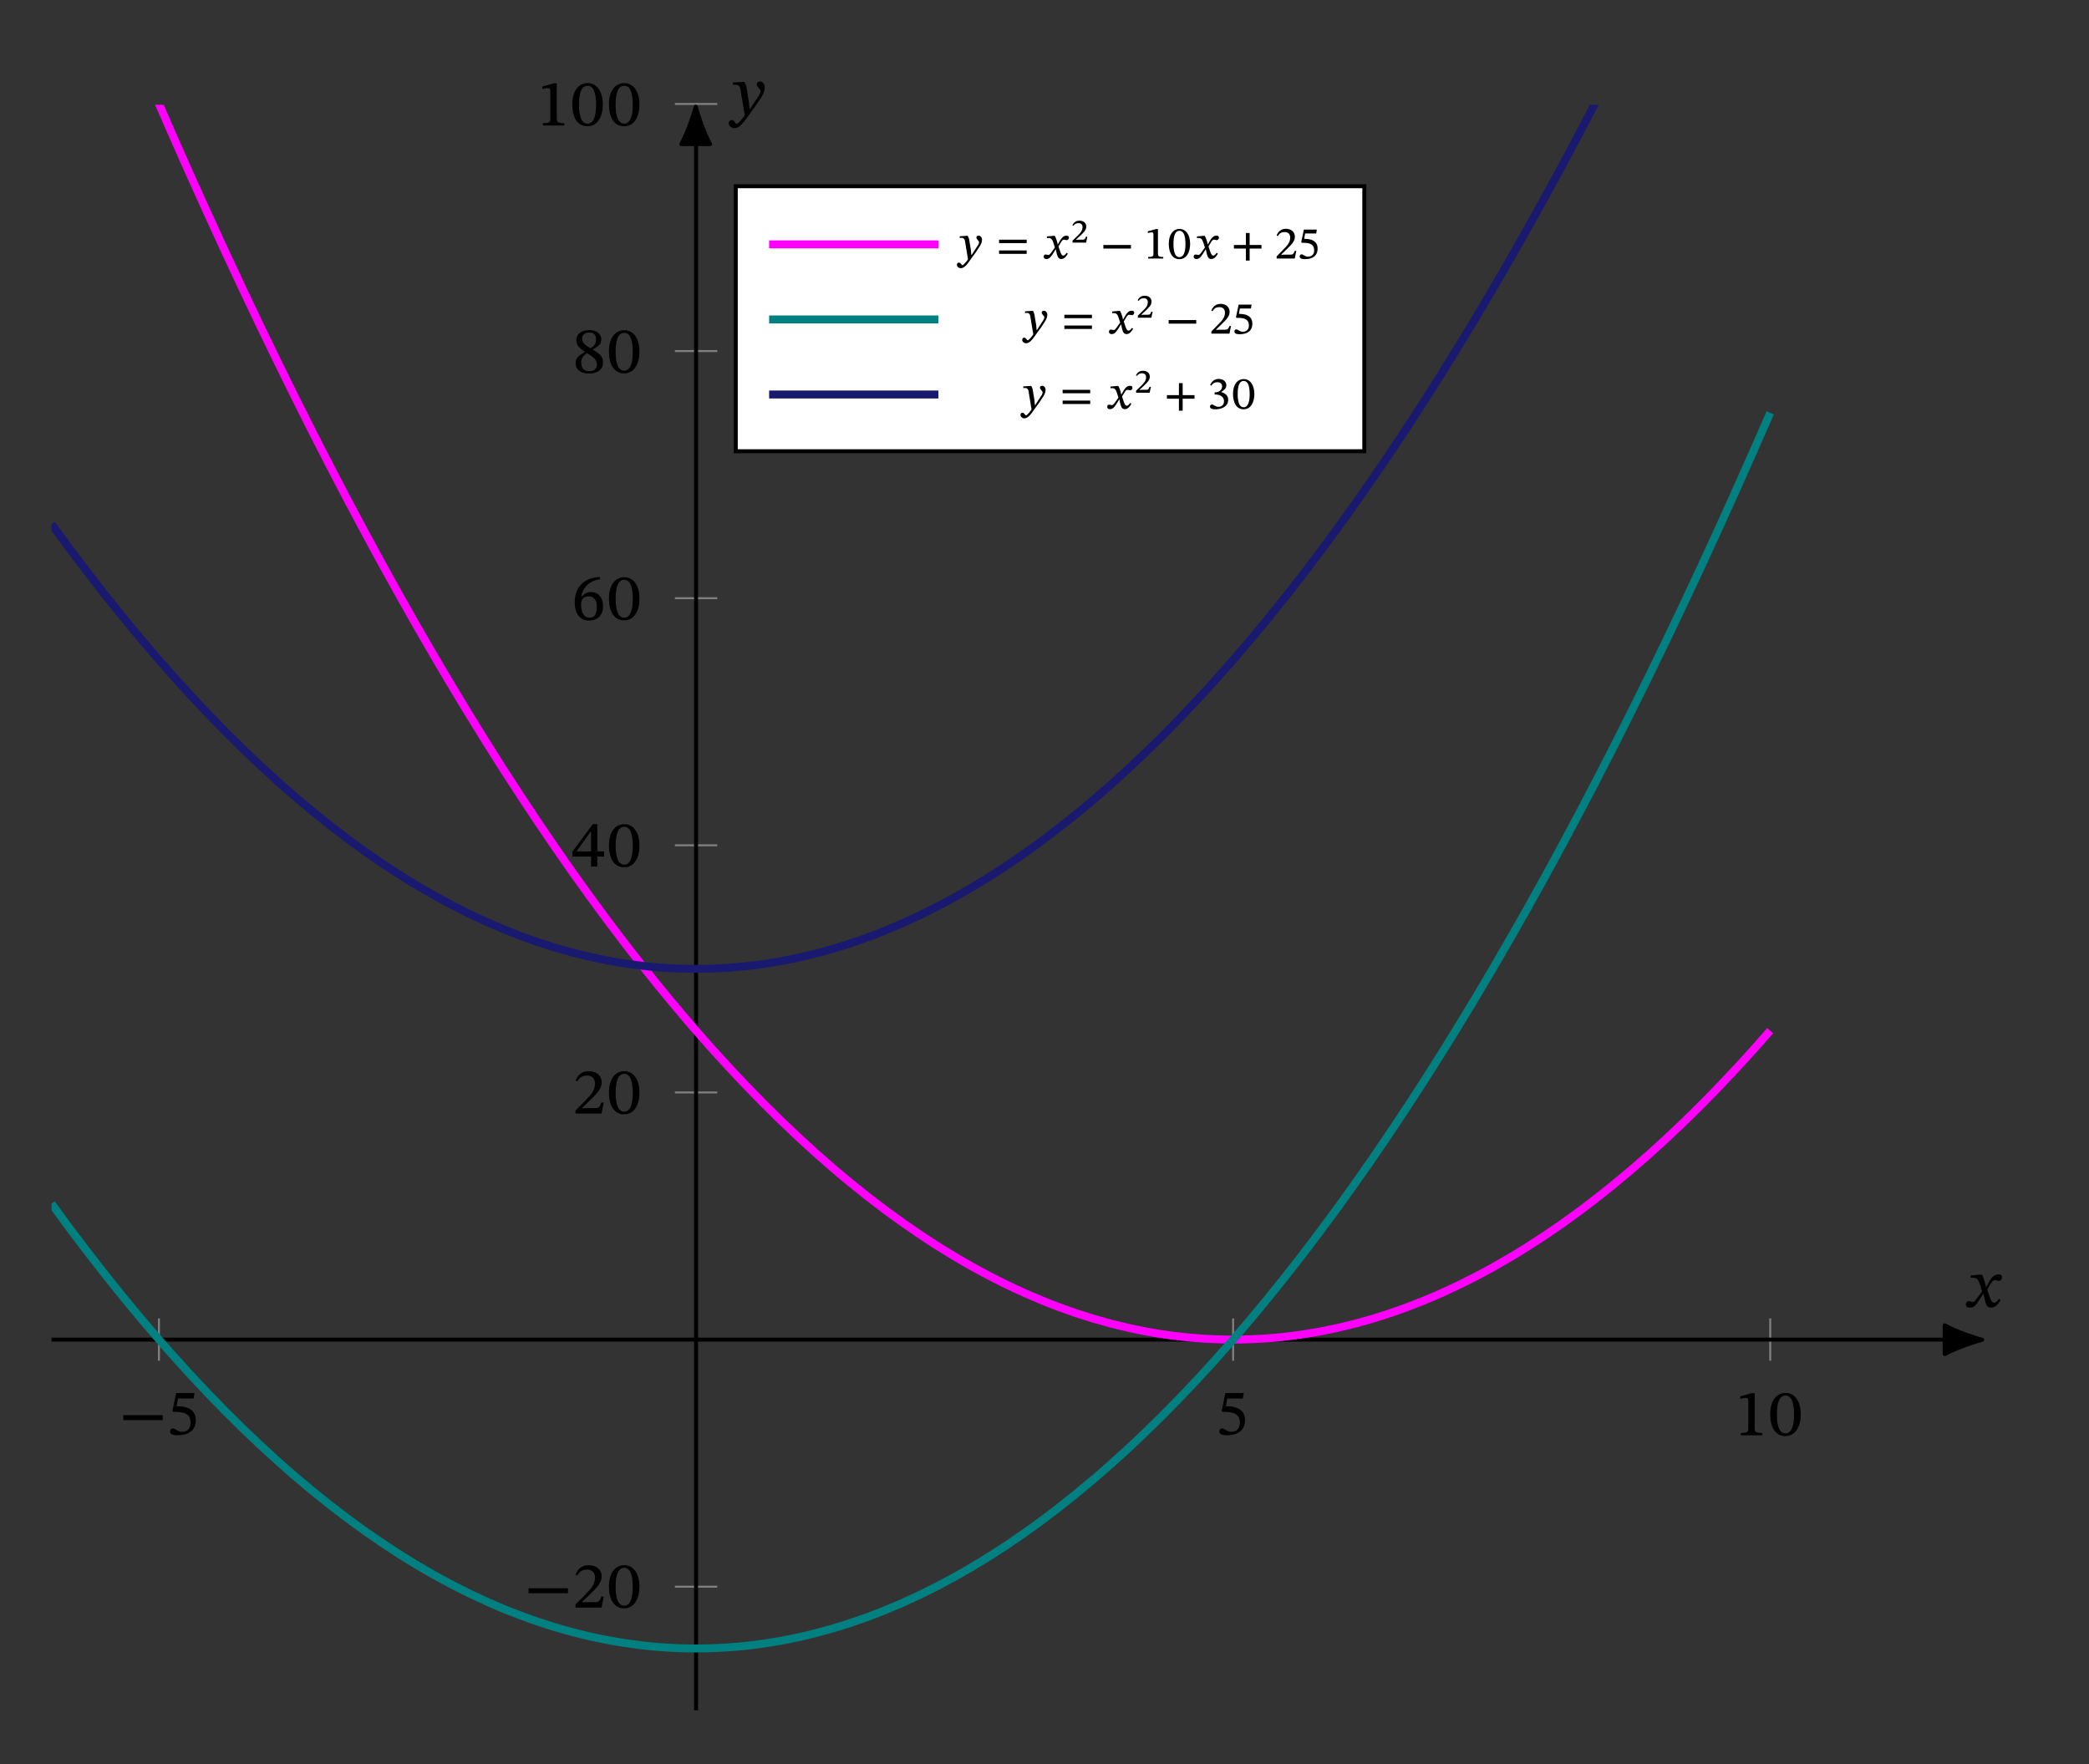 <?xml version="1.0" encoding="UTF-8"?>
<svg xmlns="http://www.w3.org/2000/svg" xmlns:xlink="http://www.w3.org/1999/xlink" width="209.476" height="176.922" viewBox="0 0 209.476 176.922">
<rect x="0" y="0" width="209.476" height="176.922" fill="#333333" stroke="none"/>
<defs>
<g>
<g id="glyph-0-0">
<path d="M 4.422 -1.438 L 4.422 -1.938 L 0.469 -1.938 L 0.469 -1.438 Z M 4.422 -1.438 "/>
</g>
<g id="glyph-0-1">
<path d="M 2.625 -3.609 L 2.719 -4.156 L 0.875 -4.156 L 0.5 -2.359 L 0.594 -2.266 C 0.672 -2.266 0.719 -2.266 0.906 -2.266 C 1.812 -2.234 2.328 -1.984 2.328 -1.172 C 2.328 -0.516 1.906 -0.266 1.453 -0.266 C 1.047 -0.266 0.797 -0.609 0.547 -0.609 C 0.375 -0.609 0.266 -0.469 0.266 -0.297 C 0.266 -0.047 0.5 0.078 1.031 0.078 C 2.094 0.078 2.844 -0.391 2.844 -1.438 C 2.844 -2.5 1.969 -2.797 1.203 -2.828 L 0.922 -2.828 L 1.062 -3.609 Z M 2.625 -3.609 "/>
</g>
<g id="glyph-0-2">
<path d="M 2.734 0 L 2.734 -0.234 C 2.156 -0.234 1.984 -0.328 1.984 -0.656 L 1.984 -4.234 L 1.703 -4.234 L 0.531 -3.906 L 0.531 -3.656 C 0.703 -3.703 0.984 -3.75 1.109 -3.75 C 1.281 -3.75 1.344 -3.641 1.344 -3.422 L 1.344 -0.656 C 1.344 -0.328 1.203 -0.234 0.594 -0.234 L 0.594 0 Z M 2.734 0 "/>
</g>
<g id="glyph-0-3">
<path d="M 3.375 -2.094 C 3.375 -3.469 2.734 -4.25 1.859 -4.25 C 0.906 -4.25 0.312 -3.422 0.312 -2.109 C 0.312 -0.938 0.75 0.078 1.844 0.078 C 2.906 0.078 3.375 -0.984 3.375 -2.094 Z M 2.703 -2.062 C 2.703 -0.812 2.391 -0.188 1.844 -0.188 C 1.297 -0.188 0.984 -0.812 0.984 -2.078 C 0.984 -3.375 1.281 -3.984 1.844 -3.984 C 2.406 -3.984 2.703 -3.375 2.703 -2.062 Z M 2.703 -2.062 "/>
</g>
<g id="glyph-0-4">
<path d="M 3.109 -1.109 L 2.875 -1.109 C 2.719 -0.688 2.641 -0.547 2.281 -0.547 L 1.453 -0.547 L 0.953 -0.531 L 0.953 -0.578 L 1.75 -1.344 C 2.453 -2.031 2.906 -2.5 2.906 -3.109 C 2.906 -3.828 2.359 -4.25 1.609 -4.25 C 0.953 -4.25 0.5 -3.891 0.297 -3.312 L 0.469 -3.219 C 0.703 -3.641 0.984 -3.812 1.453 -3.812 C 1.938 -3.812 2.234 -3.484 2.234 -3.031 C 2.234 -2.312 1.891 -1.938 1.188 -1.219 L 0.281 -0.312 L 0.281 0 L 2.891 0 Z M 3.109 -1.109 "/>
</g>
<g id="glyph-0-5">
<path d="M 3.406 -1 L 3.406 -1.516 L 2.719 -1.516 L 2.719 -4.25 L 2.266 -4.25 L 0.219 -1.484 L 0.219 -1 L 2.094 -1 L 2.094 0 L 2.719 0 L 2.719 -1 Z M 2.094 -1.516 L 0.656 -1.516 L 0.656 -1.562 L 2.047 -3.484 L 2.094 -3.484 Z M 2.094 -1.516 "/>
</g>
<g id="glyph-0-6">
<path d="M 2.859 -4.266 C 1.422 -4.234 0.328 -3.375 0.328 -1.734 C 0.328 -0.672 0.781 0.094 1.766 0.094 C 2.625 0.094 3.172 -0.438 3.172 -1.344 C 3.172 -2.234 2.656 -2.766 1.938 -2.766 C 1.562 -2.766 1.312 -2.594 1.047 -2.344 L 0.984 -2.344 C 1.188 -3.328 1.938 -3.938 2.875 -4.047 Z M 2.547 -1.297 C 2.547 -0.484 2.266 -0.188 1.812 -0.188 C 1.234 -0.188 0.969 -0.719 0.969 -1.547 C 0.969 -2.125 1.312 -2.328 1.719 -2.328 C 2.266 -2.328 2.547 -1.922 2.547 -1.297 Z M 2.547 -1.297 "/>
</g>
<g id="glyph-0-7">
<path d="M 3.047 -1 C 3.047 -1.547 2.812 -1.859 2.031 -2.297 L 2.031 -2.328 C 2.641 -2.656 2.875 -2.875 2.875 -3.359 C 2.875 -3.891 2.359 -4.266 1.688 -4.266 C 0.938 -4.266 0.375 -3.891 0.375 -3.281 C 0.375 -2.828 0.516 -2.562 1.219 -2.094 L 1.219 -2.078 C 0.641 -1.703 0.297 -1.484 0.297 -0.938 C 0.297 -0.25 0.875 0.094 1.656 0.094 C 2.469 0.094 3.047 -0.281 3.047 -1 Z M 1.438 -1.953 C 2.25 -1.469 2.438 -1.219 2.438 -0.781 C 2.438 -0.344 2.094 -0.141 1.688 -0.141 C 1.188 -0.141 0.859 -0.391 0.859 -1.016 C 0.859 -1.438 1.047 -1.656 1.438 -1.953 Z M 2.344 -3.359 C 2.344 -2.953 2.25 -2.703 1.781 -2.438 C 1.188 -2.812 0.953 -3 0.953 -3.375 C 0.953 -3.797 1.219 -4.016 1.672 -4.016 C 2.094 -4.016 2.344 -3.812 2.344 -3.359 Z M 2.344 -3.359 "/>
</g>
<g id="glyph-0-8">
<path d="M 2.234 -2.031 L 2.203 -2.031 L 2.109 -2.438 C 2.047 -2.672 1.922 -3.031 1.797 -3.25 L 1.656 -3.25 L 0.672 -3.172 L 0.672 -2.938 C 0.672 -2.938 0.75 -2.938 0.844 -2.938 C 1.281 -2.953 1.422 -2.781 1.625 -2.203 L 1.812 -1.578 L 1.312 -0.891 C 1.047 -0.5 0.938 -0.5 0.906 -0.5 C 0.812 -0.5 0.594 -0.594 0.453 -0.594 C 0.297 -0.594 0.188 -0.422 0.188 -0.281 C 0.188 -0.109 0.297 0.062 0.609 0.062 C 1.016 0.062 1.234 -0.25 1.469 -0.609 L 1.922 -1.312 L 1.953 -1.312 L 2.094 -0.688 C 2.203 -0.203 2.344 0.062 2.719 0.062 C 3.203 0.062 3.484 -0.406 3.672 -0.703 L 3.516 -0.828 C 3.312 -0.578 3.203 -0.438 3.031 -0.438 C 2.828 -0.438 2.672 -0.641 2.484 -1.281 L 2.328 -1.75 L 2.75 -2.438 C 2.859 -2.609 2.953 -2.703 3.141 -2.703 C 3.203 -2.703 3.406 -2.625 3.5 -2.625 C 3.672 -2.625 3.812 -2.797 3.812 -2.969 C 3.812 -3.172 3.734 -3.281 3.469 -3.281 C 3.047 -3.281 2.766 -2.953 2.562 -2.625 Z M 2.234 -2.031 "/>
</g>
<g id="glyph-0-9">
<path d="M 1.953 -2.234 C 1.875 -2.766 1.812 -3 1.656 -3.25 L 1.516 -3.25 L 0.516 -3.188 L 0.516 -2.953 C 0.516 -2.953 0.672 -2.969 0.75 -2.969 C 1.219 -2.969 1.25 -2.641 1.297 -2.312 L 1.703 0.094 C 1.516 0.391 1.031 0.969 0.906 0.969 C 0.75 0.969 0.672 0.578 0.406 0.578 C 0.219 0.578 0.094 0.688 0.094 0.906 C 0.094 1.172 0.375 1.391 0.672 1.391 C 1.234 1.391 1.688 0.672 2.219 -0.062 C 2.672 -0.672 3 -1.141 3.375 -1.734 C 3.625 -2.125 3.703 -2.422 3.703 -2.719 C 3.703 -3.016 3.5 -3.297 3.219 -3.297 C 3.016 -3.297 2.906 -3.172 2.906 -3.016 C 2.906 -2.734 3.281 -2.531 3.281 -2.344 C 3.281 -2.156 3.203 -1.984 3.031 -1.734 L 2.234 -0.547 L 2.172 -0.547 L 2.125 -1.172 Z M 1.953 -2.234 "/>
</g>
<g id="glyph-1-0">
<path d="M 1.359 -1.562 C 1.312 -1.938 1.266 -2.109 1.156 -2.281 L 1.062 -2.281 L 0.359 -2.234 L 0.359 -2.062 C 0.359 -2.062 0.469 -2.078 0.531 -2.078 C 0.844 -2.078 0.875 -1.844 0.906 -1.625 L 1.188 0.078 C 1.062 0.281 0.719 0.672 0.641 0.672 C 0.531 0.672 0.469 0.406 0.281 0.406 C 0.156 0.406 0.078 0.484 0.078 0.641 C 0.078 0.812 0.266 0.969 0.469 0.969 C 0.859 0.969 1.188 0.469 1.547 -0.047 C 1.875 -0.469 2.094 -0.797 2.359 -1.219 C 2.531 -1.484 2.594 -1.688 2.594 -1.906 C 2.594 -2.109 2.438 -2.297 2.25 -2.297 C 2.109 -2.297 2.031 -2.219 2.031 -2.109 C 2.031 -1.922 2.297 -1.781 2.297 -1.641 C 2.297 -1.516 2.234 -1.391 2.109 -1.219 L 1.562 -0.375 L 1.516 -0.375 L 1.484 -0.828 Z M 1.359 -1.562 "/>
</g>
<g id="glyph-1-1">
<path d="M 3.094 -0.469 L 3.094 -0.812 L 0.328 -0.812 L 0.328 -0.469 Z M 3.094 -1.547 L 3.094 -1.891 L 0.328 -1.891 L 0.328 -1.547 Z M 3.094 -1.547 "/>
</g>
<g id="glyph-1-2">
<path d="M 1.562 -1.422 L 1.547 -1.422 L 1.484 -1.703 C 1.438 -1.875 1.344 -2.125 1.25 -2.281 L 1.156 -2.281 L 0.469 -2.219 L 0.469 -2.047 C 0.469 -2.047 0.531 -2.062 0.594 -2.062 C 0.891 -2.062 1 -1.953 1.125 -1.547 L 1.266 -1.109 L 0.922 -0.625 C 0.734 -0.359 0.656 -0.359 0.625 -0.359 C 0.578 -0.359 0.406 -0.406 0.312 -0.406 C 0.219 -0.406 0.141 -0.297 0.141 -0.188 C 0.141 -0.078 0.203 0.047 0.422 0.047 C 0.703 0.047 0.859 -0.172 1.031 -0.422 L 1.344 -0.922 L 1.359 -0.922 L 1.453 -0.484 C 1.547 -0.141 1.641 0.047 1.906 0.047 C 2.25 0.047 2.438 -0.281 2.562 -0.484 L 2.453 -0.578 C 2.312 -0.406 2.234 -0.297 2.109 -0.297 C 1.969 -0.297 1.875 -0.438 1.734 -0.891 L 1.625 -1.219 L 1.922 -1.703 C 2 -1.828 2.062 -1.891 2.188 -1.891 C 2.234 -1.891 2.391 -1.844 2.438 -1.844 C 2.562 -1.844 2.672 -1.969 2.672 -2.078 C 2.672 -2.219 2.609 -2.297 2.422 -2.297 C 2.125 -2.297 1.938 -2.062 1.797 -1.828 Z M 1.562 -1.422 "/>
</g>
<g id="glyph-1-3">
<path d="M 3.094 -1 L 3.094 -1.359 L 0.328 -1.359 L 0.328 -1 Z M 3.094 -1 "/>
</g>
<g id="glyph-1-4">
<path d="M 1.922 0 L 1.922 -0.156 C 1.516 -0.156 1.391 -0.234 1.391 -0.453 L 1.391 -2.953 L 1.188 -2.953 L 0.375 -2.734 L 0.375 -2.562 C 0.484 -2.594 0.688 -2.625 0.781 -2.625 C 0.906 -2.625 0.938 -2.547 0.938 -2.391 L 0.938 -0.453 C 0.938 -0.234 0.844 -0.156 0.406 -0.156 L 0.406 0 Z M 1.922 0 "/>
</g>
<g id="glyph-1-5">
<path d="M 2.359 -1.469 C 2.359 -2.422 1.906 -2.969 1.297 -2.969 C 0.641 -2.969 0.219 -2.391 0.219 -1.484 C 0.219 -0.656 0.531 0.062 1.281 0.062 C 2.031 0.062 2.359 -0.688 2.359 -1.469 Z M 1.891 -1.438 C 1.891 -0.578 1.672 -0.141 1.281 -0.141 C 0.906 -0.141 0.688 -0.562 0.688 -1.453 C 0.688 -2.359 0.891 -2.781 1.281 -2.781 C 1.688 -2.781 1.891 -2.359 1.891 -1.438 Z M 1.891 -1.438 "/>
</g>
<g id="glyph-1-6">
<path d="M 3.094 -1 L 3.094 -1.359 L 1.906 -1.359 L 1.906 -2.562 L 1.531 -2.562 L 1.531 -1.359 L 0.328 -1.359 L 0.328 -1 L 1.531 -1 L 1.531 0.203 L 1.906 0.203 L 1.906 -1 Z M 3.094 -1 "/>
</g>
<g id="glyph-1-7">
<path d="M 2.172 -0.766 L 2.016 -0.766 C 1.906 -0.484 1.844 -0.391 1.594 -0.391 L 1.016 -0.391 L 0.672 -0.375 L 0.672 -0.406 L 1.219 -0.938 C 1.719 -1.422 2.031 -1.75 2.031 -2.172 C 2.031 -2.688 1.656 -2.984 1.125 -2.984 C 0.672 -2.984 0.344 -2.719 0.203 -2.312 L 0.328 -2.25 C 0.484 -2.547 0.688 -2.656 1.016 -2.656 C 1.359 -2.656 1.562 -2.438 1.562 -2.125 C 1.562 -1.625 1.328 -1.359 0.828 -0.859 L 0.203 -0.219 L 0.203 0 L 2.016 0 Z M 2.172 -0.766 "/>
</g>
<g id="glyph-1-8">
<path d="M 1.844 -2.516 L 1.906 -2.906 L 0.609 -2.906 L 0.344 -1.656 L 0.406 -1.578 C 0.469 -1.578 0.5 -1.578 0.641 -1.578 C 1.266 -1.562 1.641 -1.391 1.641 -0.812 C 1.641 -0.359 1.328 -0.188 1.016 -0.188 C 0.734 -0.188 0.547 -0.422 0.375 -0.422 C 0.25 -0.422 0.188 -0.328 0.188 -0.219 C 0.188 -0.031 0.344 0.062 0.719 0.062 C 1.469 0.062 1.984 -0.266 1.984 -1 C 1.984 -1.75 1.375 -1.953 0.844 -1.969 L 0.641 -1.984 L 0.734 -2.516 Z M 1.844 -2.516 "/>
</g>
<g id="glyph-1-9">
<path d="M 0.375 -2.312 C 0.516 -2.547 0.719 -2.656 0.969 -2.656 C 1.25 -2.656 1.453 -2.516 1.453 -2.234 C 1.453 -1.875 1.109 -1.641 0.797 -1.641 L 0.703 -1.641 L 0.703 -1.422 L 0.797 -1.422 C 1.266 -1.422 1.641 -1.172 1.641 -0.766 C 1.641 -0.312 1.328 -0.188 1.062 -0.188 C 0.938 -0.188 0.891 -0.203 0.688 -0.312 C 0.531 -0.406 0.484 -0.422 0.438 -0.422 C 0.281 -0.422 0.234 -0.297 0.234 -0.203 C 0.234 -0.078 0.328 0.062 0.766 0.062 C 1.438 0.062 2.062 -0.234 2.062 -0.891 C 2.062 -1.328 1.75 -1.562 1.375 -1.656 L 1.375 -1.688 C 1.656 -1.875 1.875 -2.031 1.875 -2.359 C 1.875 -2.719 1.562 -2.984 1.094 -2.984 C 0.719 -2.984 0.422 -2.766 0.25 -2.375 Z M 0.375 -2.312 "/>
</g>
<g id="glyph-2-0">
<path d="M 1.656 -0.594 L 1.516 -0.594 C 1.438 -0.375 1.391 -0.297 1.203 -0.297 L 0.797 -0.297 L 0.531 -0.281 L 0.531 -0.312 L 0.922 -0.672 C 1.297 -1.031 1.547 -1.266 1.547 -1.609 C 1.547 -1.984 1.266 -2.203 0.859 -2.203 C 0.5 -2.203 0.281 -2.016 0.156 -1.734 L 0.25 -1.688 C 0.375 -1.859 0.516 -1.953 0.781 -1.953 C 1.031 -1.953 1.172 -1.781 1.172 -1.578 C 1.172 -1.188 1 -1.016 0.609 -0.625 L 0.172 -0.203 L 0.172 0 L 1.531 0 Z M 1.656 -0.594 "/>
</g>
</g>
<clipPath id="clip-0">
<path clip-rule="nonzero" d="M 5.168 10.504 L 189 10.504 L 189 146 L 5.168 146 Z M 5.168 10.504 "/>
</clipPath>
<clipPath id="clip-1">
<path clip-rule="nonzero" d="M 5.168 30 L 189 30 L 189 171.496 L 5.168 171.496 Z M 5.168 30 "/>
</clipPath>
<clipPath id="clip-2">
<path clip-rule="nonzero" d="M 5.168 10.504 L 189 10.504 L 189 109 L 5.168 109 Z M 5.168 10.504 "/>
</clipPath>
</defs>
<path fill="none" stroke-width="0.199" stroke-linecap="butt" stroke-linejoin="miter" stroke="rgb(50%, 50%, 50%)" stroke-opacity="1" stroke-miterlimit="10" d="M 10.792 35.117 L 10.792 39.37 M 118.722 35.117 L 118.722 39.37 M 172.689 35.117 L 172.689 39.37 " transform="matrix(0.998, 0, 0, -0.998, 5.168, 171.494)"/>
<path fill="none" stroke-width="0.199" stroke-linecap="butt" stroke-linejoin="miter" stroke="rgb(50%, 50%, 50%)" stroke-opacity="1" stroke-miterlimit="10" d="M 62.633 12.416 L 66.886 12.416 M 62.633 62.075 L 66.886 62.075 M 62.633 86.906 L 66.886 86.906 M 62.633 111.734 L 66.886 111.734 M 62.633 136.566 L 66.886 136.566 M 62.633 161.393 L 66.886 161.393 " transform="matrix(0.998, 0, 0, -0.998, 5.168, 171.494)"/>
<path fill="none" stroke-width="0.399" stroke-linecap="butt" stroke-linejoin="miter" stroke="rgb(0%, 0%, 0%)" stroke-opacity="1" stroke-miterlimit="10" d="M -0 37.243 L 190.311 37.243 " transform="matrix(0.998, 0, 0, -0.998, 5.168, 171.494)"/>
<path fill-rule="nonzero" fill="rgb(0%, 0%, 0%)" fill-opacity="1" stroke-width="0.399" stroke-linecap="butt" stroke-linejoin="round" stroke="rgb(0%, 0%, 0%)" stroke-opacity="1" stroke-miterlimit="10" d="M 3.762 -0.002 C 3.299 0.112 1.271 0.75 -0.002 1.447 L -0.002 -1.447 C 1.271 -0.749 3.299 -0.111 3.762 -0.002 Z M 3.762 -0.002 " transform="matrix(0.998, 0, 0, -0.998, 195.006, 134.342)"/>
<path fill="none" stroke-width="0.399" stroke-linecap="butt" stroke-linejoin="miter" stroke="rgb(0%, 0%, 0%)" stroke-opacity="1" stroke-miterlimit="10" d="M 64.759 -0.002 L 64.759 157.434 " transform="matrix(0.998, 0, 0, -0.998, 5.168, 171.494)"/>
<path fill-rule="nonzero" fill="rgb(0%, 0%, 0%)" fill-opacity="1" stroke-width="0.399" stroke-linecap="butt" stroke-linejoin="round" stroke="rgb(0%, 0%, 0%)" stroke-opacity="1" stroke-miterlimit="10" d="M 3.763 -0.001 C 3.301 0.112 1.268 0.75 -0 1.447 L -0 -1.446 C 1.268 -0.749 3.301 -0.111 3.763 -0.001 Z M 3.763 -0.001 " transform="matrix(0, -0.998, -0.998, 0, 69.764, 14.453)"/>
<g fill="rgb(0%, 0%, 0%)" fill-opacity="1">
<use xlink:href="#glyph-0-0" x="11.895" y="143.839"/>
<use xlink:href="#glyph-0-1" x="16.789" y="143.839"/>
</g>
<g fill="rgb(0%, 0%, 0%)" fill-opacity="1">
<use xlink:href="#glyph-0-1" x="122.001" y="143.839"/>
</g>
<g fill="rgb(0%, 0%, 0%)" fill-opacity="1">
<use xlink:href="#glyph-0-2" x="173.97" y="143.921"/>
<use xlink:href="#glyph-0-3" x="177.196" y="143.921"/>
</g>
<g fill="rgb(0%, 0%, 0%)" fill-opacity="1">
<use xlink:href="#glyph-0-0" x="52.534" y="161.196"/>
<use xlink:href="#glyph-0-4" x="57.427" y="161.196"/>
<use xlink:href="#glyph-0-3" x="60.749" y="161.196"/>
</g>
<g fill="rgb(0%, 0%, 0%)" fill-opacity="1">
<use xlink:href="#glyph-0-4" x="57.427" y="111.661"/>
<use xlink:href="#glyph-0-3" x="60.749" y="111.661"/>
</g>
<g fill="rgb(0%, 0%, 0%)" fill-opacity="1">
<use xlink:href="#glyph-0-5" x="57.174" y="86.89"/>
<use xlink:href="#glyph-0-3" x="60.749" y="86.89"/>
</g>
<g fill="rgb(0%, 0%, 0%)" fill-opacity="1">
<use xlink:href="#glyph-0-6" x="57.301" y="62.126"/>
<use xlink:href="#glyph-0-3" x="60.749" y="62.126"/>
</g>
<g fill="rgb(0%, 0%, 0%)" fill-opacity="1">
<use xlink:href="#glyph-0-7" x="57.42" y="37.361"/>
<use xlink:href="#glyph-0-3" x="60.748" y="37.361"/>
</g>
<g fill="rgb(0%, 0%, 0%)" fill-opacity="1">
<use xlink:href="#glyph-0-2" x="53.845" y="12.584"/>
<use xlink:href="#glyph-0-3" x="57.072" y="12.584"/>
<use xlink:href="#glyph-0-3" x="60.748" y="12.584"/>
</g>
<g clip-path="url(#clip-0)">
<path fill="none" stroke-width="0.797" stroke-linecap="butt" stroke-linejoin="miter" stroke="rgb(100%, 0%, 100%)" stroke-opacity="1" stroke-miterlimit="10" d="M -0 187.466 C -0 187.466 1.261 184.29 1.743 183.084 C 2.228 181.878 3.003 179.955 3.489 178.768 C 3.971 177.578 4.75 175.687 5.232 174.516 C 5.717 173.345 6.493 171.481 6.978 170.329 C 7.46 169.174 8.239 167.342 8.721 166.206 C 9.206 165.07 9.982 163.265 10.467 162.149 C 10.949 161.033 11.724 159.255 12.21 158.155 C 12.696 157.058 13.471 155.308 13.953 154.227 C 14.438 153.146 15.214 151.427 15.699 150.366 C 16.185 149.3 16.96 147.613 17.442 146.567 C 17.927 145.521 18.703 143.861 19.188 142.835 C 19.67 141.805 20.449 140.176 20.931 139.166 C 21.417 138.155 22.192 136.554 22.678 135.563 C 23.159 134.572 23.935 132.998 24.42 132.023 C 24.906 131.052 25.681 129.505 26.163 128.549 C 26.648 127.594 27.424 126.078 27.909 125.139 C 28.395 124.203 29.17 122.715 29.652 121.798 C 30.138 120.878 30.913 119.417 31.399 118.517 C 31.88 117.616 32.66 116.187 33.141 115.302 C 33.627 114.42 34.402 113.018 34.888 112.153 C 35.369 111.288 36.145 109.917 36.63 109.067 C 37.116 108.221 37.891 106.878 38.377 106.048 C 38.859 105.218 39.634 103.906 40.12 103.095 C 40.605 102.281 41.38 100.996 41.862 100.205 C 42.348 99.41 43.123 98.153 43.609 97.378 C 44.09 96.603 44.87 95.377 45.351 94.617 C 45.837 93.861 46.612 92.663 47.098 91.923 C 47.58 91.183 48.355 90.012 48.841 89.291 C 49.326 88.571 50.101 87.427 50.587 86.726 C 51.069 86.021 51.844 84.909 52.33 84.224 C 52.815 83.539 53.591 82.454 54.072 81.788 C 54.558 81.122 55.333 80.065 55.819 79.419 C 56.301 78.769 57.08 77.743 57.561 77.112 C 58.047 76.478 58.822 75.483 59.308 74.869 C 59.79 74.258 60.569 73.287 61.051 72.691 C 61.536 72.096 62.312 71.156 62.797 70.581 C 63.279 70.005 64.054 69.092 64.54 68.532 C 65.025 67.976 65.801 67.091 66.282 66.551 C 66.768 66.011 67.543 65.157 68.029 64.636 C 68.511 64.111 69.29 63.289 69.772 62.784 C 70.257 62.279 71.033 61.48 71.518 60.994 C 72 60.509 72.779 59.741 73.261 59.271 C 73.746 58.801 74.522 58.065 75.007 57.615 C 75.489 57.164 76.264 56.455 76.75 56.021 C 77.236 55.586 78.011 54.909 78.493 54.494 C 78.978 54.078 79.754 53.424 80.239 53.029 C 80.721 52.633 81.5 52.011 81.982 51.631 C 82.467 51.251 83.243 50.66 83.728 50.296 C 84.21 49.935 84.989 49.371 85.471 49.027 C 85.957 48.686 86.732 48.15 87.218 47.825 C 87.699 47.5 88.475 46.994 88.96 46.685 C 89.446 46.38 90.221 45.902 90.703 45.612 C 91.188 45.322 91.964 44.872 92.449 44.602 C 92.931 44.331 93.71 43.912 94.192 43.658 C 94.678 43.403 95.453 43.012 95.939 42.777 C 96.42 42.542 97.199 42.182 97.681 41.962 C 98.167 41.747 98.942 41.414 99.428 41.214 C 99.909 41.015 100.685 40.709 101.17 40.529 C 101.656 40.349 102.431 40.071 102.913 39.906 C 103.399 39.746 104.174 39.499 104.659 39.354 C 105.141 39.209 105.92 38.99 106.402 38.861 C 106.888 38.735 107.663 38.548 108.149 38.438 C 108.63 38.328 109.41 38.168 109.891 38.078 C 110.377 37.984 111.152 37.854 111.638 37.78 C 112.12 37.706 112.895 37.604 113.38 37.549 C 113.866 37.494 114.641 37.42 115.123 37.384 C 115.609 37.345 116.384 37.302 116.87 37.283 C 117.355 37.263 118.131 37.247 118.612 37.243 C 119.098 37.243 119.873 37.255 120.359 37.275 C 120.84 37.29 121.62 37.334 122.101 37.365 C 122.587 37.4 123.362 37.471 123.848 37.525 C 124.33 37.576 125.105 37.678 125.591 37.749 C 126.076 37.819 126.852 37.948 127.333 38.035 C 127.819 38.125 128.594 38.281 129.08 38.387 C 129.565 38.497 130.341 38.681 130.822 38.806 C 131.308 38.931 132.083 39.147 132.569 39.288 C 133.051 39.433 133.83 39.675 134.312 39.836 C 134.797 39.996 135.573 40.267 136.058 40.447 C 136.54 40.627 137.315 40.928 137.801 41.124 C 138.286 41.32 139.062 41.653 139.547 41.864 C 140.029 42.08 140.804 42.44 141.29 42.671 C 141.776 42.906 142.551 43.294 143.033 43.544 C 143.518 43.795 144.294 44.21 144.779 44.48 C 145.261 44.75 146.04 45.197 146.522 45.483 C 147.007 45.769 147.783 46.242 148.268 46.548 C 148.75 46.853 149.525 47.355 150.011 47.68 C 150.497 48.001 151.272 48.533 151.757 48.874 C 152.239 49.215 153.015 49.775 153.5 50.135 C 153.986 50.495 154.761 51.083 155.243 51.463 C 155.728 51.838 156.504 52.457 156.989 52.853 C 157.471 53.244 158.25 53.894 158.732 54.306 C 159.217 54.721 159.993 55.394 160.478 55.825 C 160.96 56.256 161.739 56.961 162.221 57.411 C 162.707 57.861 163.482 58.594 163.968 59.06 C 164.449 59.53 165.225 60.289 165.71 60.775 C 166.196 61.26 166.971 62.051 167.453 62.557 C 167.938 63.058 168.714 63.88 169.199 64.401 C 169.681 64.922 170.46 65.768 170.942 66.308 C 171.428 66.849 172.689 68.282 172.689 68.282 " transform="matrix(0.998, 0, 0, -0.998, 5.168, 171.494)"/>
</g>
<g clip-path="url(#clip-1)">
<path fill="none" stroke-width="0.797" stroke-linecap="butt" stroke-linejoin="miter" stroke="rgb(0%, 50%, 50%)" stroke-opacity="1" stroke-miterlimit="10" d="M -0 50.903 C -0 50.903 1.261 49.176 1.743 48.526 C 2.228 47.875 3.003 46.849 3.489 46.215 C 3.971 45.585 4.75 44.586 5.232 43.971 C 5.717 43.356 6.493 42.385 6.978 41.79 C 7.46 41.195 8.239 40.251 8.721 39.675 C 9.206 39.096 9.982 38.183 10.467 37.623 C 10.949 37.063 11.724 36.178 12.21 35.638 C 12.696 35.094 13.471 34.24 13.953 33.715 C 14.438 33.19 15.214 32.364 15.699 31.859 C 16.185 31.354 16.96 30.555 17.442 30.065 C 17.927 29.58 18.703 28.808 19.188 28.338 C 19.67 27.869 20.449 27.128 20.931 26.678 C 21.417 26.228 22.192 25.515 22.678 25.08 C 23.159 24.646 23.935 23.964 24.42 23.549 C 24.906 23.134 25.681 22.48 26.163 22.081 C 26.648 21.685 27.424 21.059 27.909 20.679 C 28.395 20.299 29.17 19.704 29.652 19.339 C 30.138 18.979 30.913 18.411 31.399 18.067 C 31.88 17.726 32.66 17.186 33.141 16.861 C 33.627 16.536 34.402 16.026 34.888 15.717 C 35.369 15.408 36.145 14.93 36.63 14.64 C 37.116 14.35 37.891 13.896 38.377 13.626 C 38.859 13.352 39.634 12.933 40.12 12.678 C 40.605 12.424 41.38 12.028 41.862 11.793 C 42.348 11.558 43.123 11.194 43.609 10.975 C 44.09 10.756 44.87 10.423 45.351 10.219 C 45.837 10.019 46.612 9.714 47.098 9.534 C 47.58 9.35 48.355 9.072 48.841 8.907 C 49.326 8.743 50.101 8.496 50.587 8.347 C 51.069 8.202 51.844 7.983 52.33 7.854 C 52.815 7.725 53.591 7.533 54.072 7.423 C 54.558 7.313 55.333 7.153 55.819 7.059 C 56.301 6.969 57.08 6.832 57.561 6.761 C 58.047 6.687 58.822 6.581 59.308 6.522 C 59.79 6.467 60.569 6.393 61.051 6.354 C 61.536 6.315 62.312 6.268 62.797 6.248 C 63.279 6.229 64.054 6.209 64.54 6.209 C 65.025 6.205 65.801 6.217 66.282 6.233 C 66.768 6.248 67.543 6.287 68.029 6.323 C 68.511 6.354 69.29 6.424 69.772 6.475 C 70.257 6.526 71.033 6.624 71.518 6.695 C 72 6.765 72.779 6.89 73.261 6.977 C 73.746 7.067 74.522 7.219 75.007 7.325 C 75.489 7.431 76.264 7.615 76.75 7.74 C 77.236 7.865 78.011 8.077 78.493 8.218 C 78.978 8.359 79.754 8.602 80.239 8.762 C 80.721 8.923 81.5 9.193 81.982 9.369 C 82.467 9.545 83.243 9.847 83.728 10.043 C 84.21 10.239 84.989 10.568 85.471 10.779 C 85.957 10.994 86.732 11.351 87.218 11.582 C 87.699 11.813 88.475 12.201 88.96 12.451 C 89.446 12.702 90.221 13.117 90.703 13.383 C 91.188 13.649 91.964 14.096 92.449 14.382 C 92.931 14.664 93.71 15.138 94.192 15.443 C 94.678 15.745 95.453 16.246 95.939 16.567 C 96.42 16.892 97.199 17.421 97.681 17.761 C 98.167 18.102 98.942 18.658 99.428 19.018 C 99.909 19.375 100.685 19.962 101.17 20.338 C 101.656 20.714 102.431 21.333 102.913 21.724 C 103.399 22.12 104.174 22.766 104.659 23.177 C 105.141 23.588 105.92 24.262 106.402 24.693 C 106.888 25.123 107.663 25.824 108.149 26.271 C 108.63 26.721 109.41 27.453 109.891 27.919 C 110.377 28.385 111.152 29.145 111.638 29.631 C 112.12 30.112 112.895 30.903 113.38 31.405 C 113.866 31.906 114.641 32.724 115.123 33.245 C 115.609 33.766 116.384 34.612 116.87 35.148 C 117.355 35.689 118.131 36.566 118.612 37.118 C 119.098 37.674 119.873 38.583 120.359 39.154 C 120.84 39.73 121.62 40.662 122.101 41.253 C 122.587 41.845 123.362 42.808 123.848 43.419 C 124.33 44.03 125.105 45.021 125.591 45.647 C 126.076 46.278 126.852 47.296 127.333 47.942 C 127.819 48.588 128.594 49.638 129.08 50.303 C 129.565 50.965 130.341 52.042 130.822 52.727 C 131.308 53.409 132.083 54.513 132.569 55.214 C 133.051 55.915 133.83 57.051 134.312 57.767 C 134.797 58.484 135.573 59.651 136.058 60.387 C 136.54 61.123 137.315 62.318 137.801 63.07 C 138.286 63.825 139.062 65.047 139.547 65.819 C 140.029 66.59 140.804 67.843 141.29 68.63 C 141.776 69.421 142.551 70.702 143.033 71.509 C 143.518 72.315 144.294 73.627 144.779 74.454 C 145.261 75.276 146.04 76.615 146.522 77.461 C 147.007 78.303 147.783 79.67 148.268 80.531 C 148.75 81.393 149.525 82.791 150.011 83.668 C 150.497 84.549 151.272 85.974 151.757 86.871 C 152.239 87.768 153.015 89.225 153.5 90.137 C 153.986 91.054 154.761 92.538 155.243 93.47 C 155.728 94.406 156.504 95.917 156.989 96.869 C 157.471 97.82 158.25 99.359 158.732 100.331 C 159.217 101.298 159.993 102.868 160.478 103.855 C 160.96 104.842 161.739 106.443 162.221 107.446 C 162.707 108.452 163.482 110.081 163.968 111.104 C 164.449 112.126 165.225 113.782 165.71 114.824 C 166.196 115.865 166.971 117.549 167.453 118.611 C 167.938 119.672 168.714 121.383 169.199 122.46 C 169.681 123.541 170.46 125.28 170.942 126.376 C 171.428 127.473 172.689 130.359 172.689 130.359 " transform="matrix(0.998, 0, 0, -0.998, 5.168, 171.494)"/>
</g>
<g clip-path="url(#clip-2)">
<path fill="none" stroke-width="0.797" stroke-linecap="butt" stroke-linejoin="miter" stroke="rgb(9.799%, 9.799%, 43.999%)" stroke-opacity="1" stroke-miterlimit="10" d="M -0 119.182 C -0 119.182 1.261 117.459 1.743 116.809 C 2.228 116.159 3.003 115.129 3.489 114.499 C 3.971 113.864 4.75 112.866 5.232 112.251 C 5.717 111.64 6.493 110.669 6.978 110.074 C 7.46 109.474 8.239 108.535 8.721 107.955 C 9.206 107.379 9.982 106.467 10.467 105.903 C 10.949 105.343 11.724 104.462 12.21 103.918 C 12.696 103.377 13.471 102.52 13.953 101.999 C 14.438 101.474 15.214 100.648 15.699 100.143 C 16.185 99.634 16.96 98.839 17.442 98.349 C 17.927 97.86 18.703 97.092 19.188 96.622 C 19.67 96.152 20.449 95.412 20.931 94.962 C 21.417 94.507 22.192 93.799 22.678 93.364 C 23.159 92.929 23.935 92.248 24.42 91.833 C 24.906 91.414 25.681 90.764 26.163 90.364 C 26.648 89.965 27.424 89.342 27.909 88.962 C 28.395 88.583 29.17 87.987 29.652 87.623 C 30.138 87.263 30.913 86.695 31.399 86.35 C 31.88 86.006 32.66 85.469 33.141 85.144 C 33.627 84.815 34.402 84.306 34.888 84.001 C 35.369 83.691 36.145 83.214 36.63 82.92 C 37.116 82.63 37.891 82.18 38.377 81.91 C 38.859 81.635 39.634 81.213 40.12 80.958 C 40.605 80.707 41.38 80.312 41.862 80.077 C 42.348 79.842 43.123 79.474 43.609 79.258 C 44.09 79.039 44.87 78.702 45.351 78.503 C 45.837 78.303 46.612 77.998 47.098 77.813 C 47.58 77.633 48.355 77.355 48.841 77.191 C 49.326 77.026 50.101 76.776 50.587 76.631 C 51.069 76.486 51.844 76.263 52.33 76.137 C 52.815 76.008 53.591 75.816 54.072 75.707 C 54.558 75.597 55.333 75.433 55.819 75.342 C 56.301 75.248 57.08 75.115 57.561 75.041 C 58.047 74.967 58.822 74.865 59.308 74.806 C 59.79 74.751 60.569 74.673 61.051 74.638 C 61.536 74.598 62.312 74.551 62.797 74.532 C 63.279 74.512 64.054 74.493 64.54 74.489 C 65.025 74.489 65.801 74.501 66.282 74.516 C 66.768 74.532 67.543 74.571 68.029 74.602 C 68.511 74.638 69.29 74.708 69.772 74.759 C 70.257 74.81 71.033 74.908 71.518 74.978 C 72 75.045 72.779 75.174 73.261 75.26 C 73.746 75.35 74.522 75.503 75.007 75.609 C 75.489 75.714 76.264 75.899 76.75 76.024 C 77.236 76.145 78.011 76.361 78.493 76.502 C 78.978 76.643 79.754 76.885 80.239 77.046 C 80.721 77.203 81.5 77.473 81.982 77.653 C 82.467 77.829 83.243 78.131 83.728 78.326 C 84.21 78.522 84.989 78.847 85.471 79.063 C 85.957 79.278 86.732 79.634 87.218 79.865 C 87.699 80.096 88.475 80.484 88.96 80.735 C 89.446 80.982 90.221 81.397 90.703 81.667 C 91.188 81.933 91.964 82.376 92.449 82.661 C 92.931 82.947 93.71 83.421 94.192 83.723 C 94.678 84.028 95.453 84.529 95.939 84.851 C 96.42 85.172 97.199 85.704 97.681 86.041 C 98.167 86.382 98.942 86.942 99.428 87.298 C 99.909 87.658 100.685 88.246 101.17 88.622 C 101.656 88.998 102.431 89.612 102.913 90.008 C 103.399 90.4 104.174 91.046 104.659 91.457 C 105.141 91.868 105.92 92.546 106.402 92.972 C 106.888 93.403 107.663 94.108 108.149 94.554 C 108.63 95.005 109.41 95.737 109.891 96.199 C 110.377 96.665 111.152 97.429 111.638 97.91 C 112.12 98.396 112.895 99.187 113.38 99.688 C 113.866 100.19 114.641 101.008 115.123 101.529 C 115.609 102.046 116.384 102.896 116.87 103.432 C 117.355 103.969 118.131 104.846 118.612 105.402 C 119.098 105.958 119.873 106.863 120.359 107.438 C 120.84 108.01 121.62 108.946 122.101 109.537 C 122.587 110.128 123.362 111.092 123.848 111.703 C 124.33 112.31 125.105 113.304 125.591 113.931 C 126.076 114.557 126.852 115.58 127.333 116.226 C 127.819 116.872 128.594 117.921 129.08 118.583 C 129.565 119.249 130.341 120.326 130.822 121.007 C 131.308 121.689 132.083 122.797 132.569 123.498 C 133.051 124.195 133.83 125.334 134.312 126.051 C 134.797 126.768 135.573 127.935 136.058 128.671 C 136.54 129.403 137.315 130.598 137.801 131.353 C 138.286 132.105 139.062 133.331 139.547 134.102 C 140.029 134.874 140.804 136.123 141.29 136.914 C 141.776 137.705 142.551 138.986 143.033 139.792 C 143.518 140.599 144.294 141.911 144.779 142.733 C 145.261 143.56 146.04 144.899 146.522 145.741 C 147.007 146.587 147.783 147.953 148.268 148.815 C 148.75 149.676 149.525 151.074 150.011 151.952 C 150.497 152.833 151.272 154.258 151.757 155.155 C 152.239 156.052 153.015 157.504 153.5 158.421 C 153.986 159.337 154.761 160.821 155.243 161.753 C 155.728 162.685 156.504 164.197 156.989 165.149 C 157.471 166.1 158.25 167.643 158.732 168.61 C 159.217 169.582 159.993 171.152 160.478 172.139 C 160.96 173.126 161.739 174.723 162.221 175.73 C 162.707 176.736 163.482 178.361 163.968 179.387 C 164.449 180.409 165.225 182.066 165.71 183.107 C 166.196 184.149 166.971 185.833 167.453 186.894 C 167.938 187.952 168.714 189.667 169.199 190.744 C 169.681 191.821 170.46 193.563 170.942 194.66 C 171.428 195.756 172.689 198.638 172.689 198.638 " transform="matrix(0.998, 0, 0, -0.998, 5.168, 171.494)"/>
</g>
<g fill="rgb(0%, 0%, 0%)" fill-opacity="1">
<use xlink:href="#glyph-0-8" x="196.941" y="131.062"/>
</g>
<g fill="rgb(0%, 0%, 0%)" fill-opacity="1">
<use xlink:href="#glyph-0-9" x="72.979" y="11.459"/>
</g>
<path fill-rule="nonzero" fill="rgb(100%, 100%, 100%)" fill-opacity="1" stroke-width="0.399" stroke-linecap="butt" stroke-linejoin="miter" stroke="rgb(0%, 0%, 0%)" stroke-opacity="1" stroke-miterlimit="10" d="M 68.75 126.501 L 131.903 126.501 L 131.903 153.126 L 68.75 153.126 Z M 68.75 126.501 " transform="matrix(0.998, 0, 0, -0.998, 5.168, 171.494)"/>
<path fill="none" stroke-width="0.797" stroke-linecap="butt" stroke-linejoin="miter" stroke="rgb(100%, 0%, 100%)" stroke-opacity="1" stroke-miterlimit="10" d="M -0 0 C -0 0 6.144 0 8.506 0 C 10.863 0 17.007 0 17.007 0 " transform="matrix(0.998, 0, 0, -0.998, 77.125, 24.504)"/>
<g fill="rgb(0%, 0%, 0%)" fill-opacity="1">
<use xlink:href="#glyph-1-0" x="95.879" y="25.925"/>
</g>
<g fill="rgb(0%, 0%, 0%)" fill-opacity="1">
<use xlink:href="#glyph-1-1" x="99.855" y="25.925"/>
</g>
<g fill="rgb(0%, 0%, 0%)" fill-opacity="1">
<use xlink:href="#glyph-1-2" x="104.514" y="25.925"/>
</g>
<g fill="rgb(0%, 0%, 0%)" fill-opacity="1">
<use xlink:href="#glyph-2-0" x="107.379" y="24.329"/>
</g>
<g fill="rgb(0%, 0%, 0%)" fill-opacity="1">
<use xlink:href="#glyph-1-3" x="110.313" y="25.925"/>
</g>
<g fill="rgb(0%, 0%, 0%)" fill-opacity="1">
<use xlink:href="#glyph-1-4" x="114.724" y="25.925"/>
<use xlink:href="#glyph-1-5" x="116.982" y="25.925"/>
<use xlink:href="#glyph-1-2" x="119.556" y="25.925"/>
</g>
<g fill="rgb(0%, 0%, 0%)" fill-opacity="1">
<use xlink:href="#glyph-1-6" x="123.403" y="25.925"/>
</g>
<g fill="rgb(0%, 0%, 0%)" fill-opacity="1">
<use xlink:href="#glyph-1-7" x="127.814" y="25.925"/>
<use xlink:href="#glyph-1-8" x="130.139" y="25.925"/>
</g>
<path fill="none" stroke-width="0.797" stroke-linecap="butt" stroke-linejoin="miter" stroke="rgb(0%, 50%, 50%)" stroke-opacity="1" stroke-miterlimit="10" d="M -0 -0 C -0 -0 6.144 -0 8.506 -0 C 10.863 -0 17.007 -0 17.007 -0 " transform="matrix(0.998, 0, 0, -0.998, 77.125, 32.031)"/>
<g fill="rgb(0%, 0%, 0%)" fill-opacity="1">
<use xlink:href="#glyph-1-0" x="102.426" y="33.453"/>
</g>
<g fill="rgb(0%, 0%, 0%)" fill-opacity="1">
<use xlink:href="#glyph-1-1" x="106.401" y="33.453"/>
</g>
<g fill="rgb(0%, 0%, 0%)" fill-opacity="1">
<use xlink:href="#glyph-1-2" x="111.06" y="33.453"/>
</g>
<g fill="rgb(0%, 0%, 0%)" fill-opacity="1">
<use xlink:href="#glyph-2-0" x="113.925" y="31.856"/>
</g>
<g fill="rgb(0%, 0%, 0%)" fill-opacity="1">
<use xlink:href="#glyph-1-3" x="116.859" y="33.453"/>
</g>
<g fill="rgb(0%, 0%, 0%)" fill-opacity="1">
<use xlink:href="#glyph-1-7" x="121.27" y="33.453"/>
<use xlink:href="#glyph-1-8" x="123.595" y="33.453"/>
</g>
<path fill="none" stroke-width="0.797" stroke-linecap="butt" stroke-linejoin="miter" stroke="rgb(9.799%, 9.799%, 43.999%)" stroke-opacity="1" stroke-miterlimit="10" d="M -0 -0 C -0 -0 6.144 -0 8.506 -0 C 10.863 -0 17.007 -0 17.007 -0 " transform="matrix(0.998, 0, 0, -0.998, 77.125, 39.558)"/>
<g fill="rgb(0%, 0%, 0%)" fill-opacity="1">
<use xlink:href="#glyph-1-0" x="102.252" y="40.98"/>
</g>
<g fill="rgb(0%, 0%, 0%)" fill-opacity="1">
<use xlink:href="#glyph-1-1" x="106.228" y="40.98"/>
</g>
<g fill="rgb(0%, 0%, 0%)" fill-opacity="1">
<use xlink:href="#glyph-1-2" x="110.887" y="40.98"/>
</g>
<g fill="rgb(0%, 0%, 0%)" fill-opacity="1">
<use xlink:href="#glyph-2-0" x="113.751" y="39.382"/>
</g>
<g fill="rgb(0%, 0%, 0%)" fill-opacity="1">
<use xlink:href="#glyph-1-6" x="116.687" y="40.98"/>
</g>
<g fill="rgb(0%, 0%, 0%)" fill-opacity="1">
<use xlink:href="#glyph-1-9" x="121.097" y="40.98"/>
<use xlink:href="#glyph-1-5" x="123.422" y="40.98"/>
</g>
</svg>
